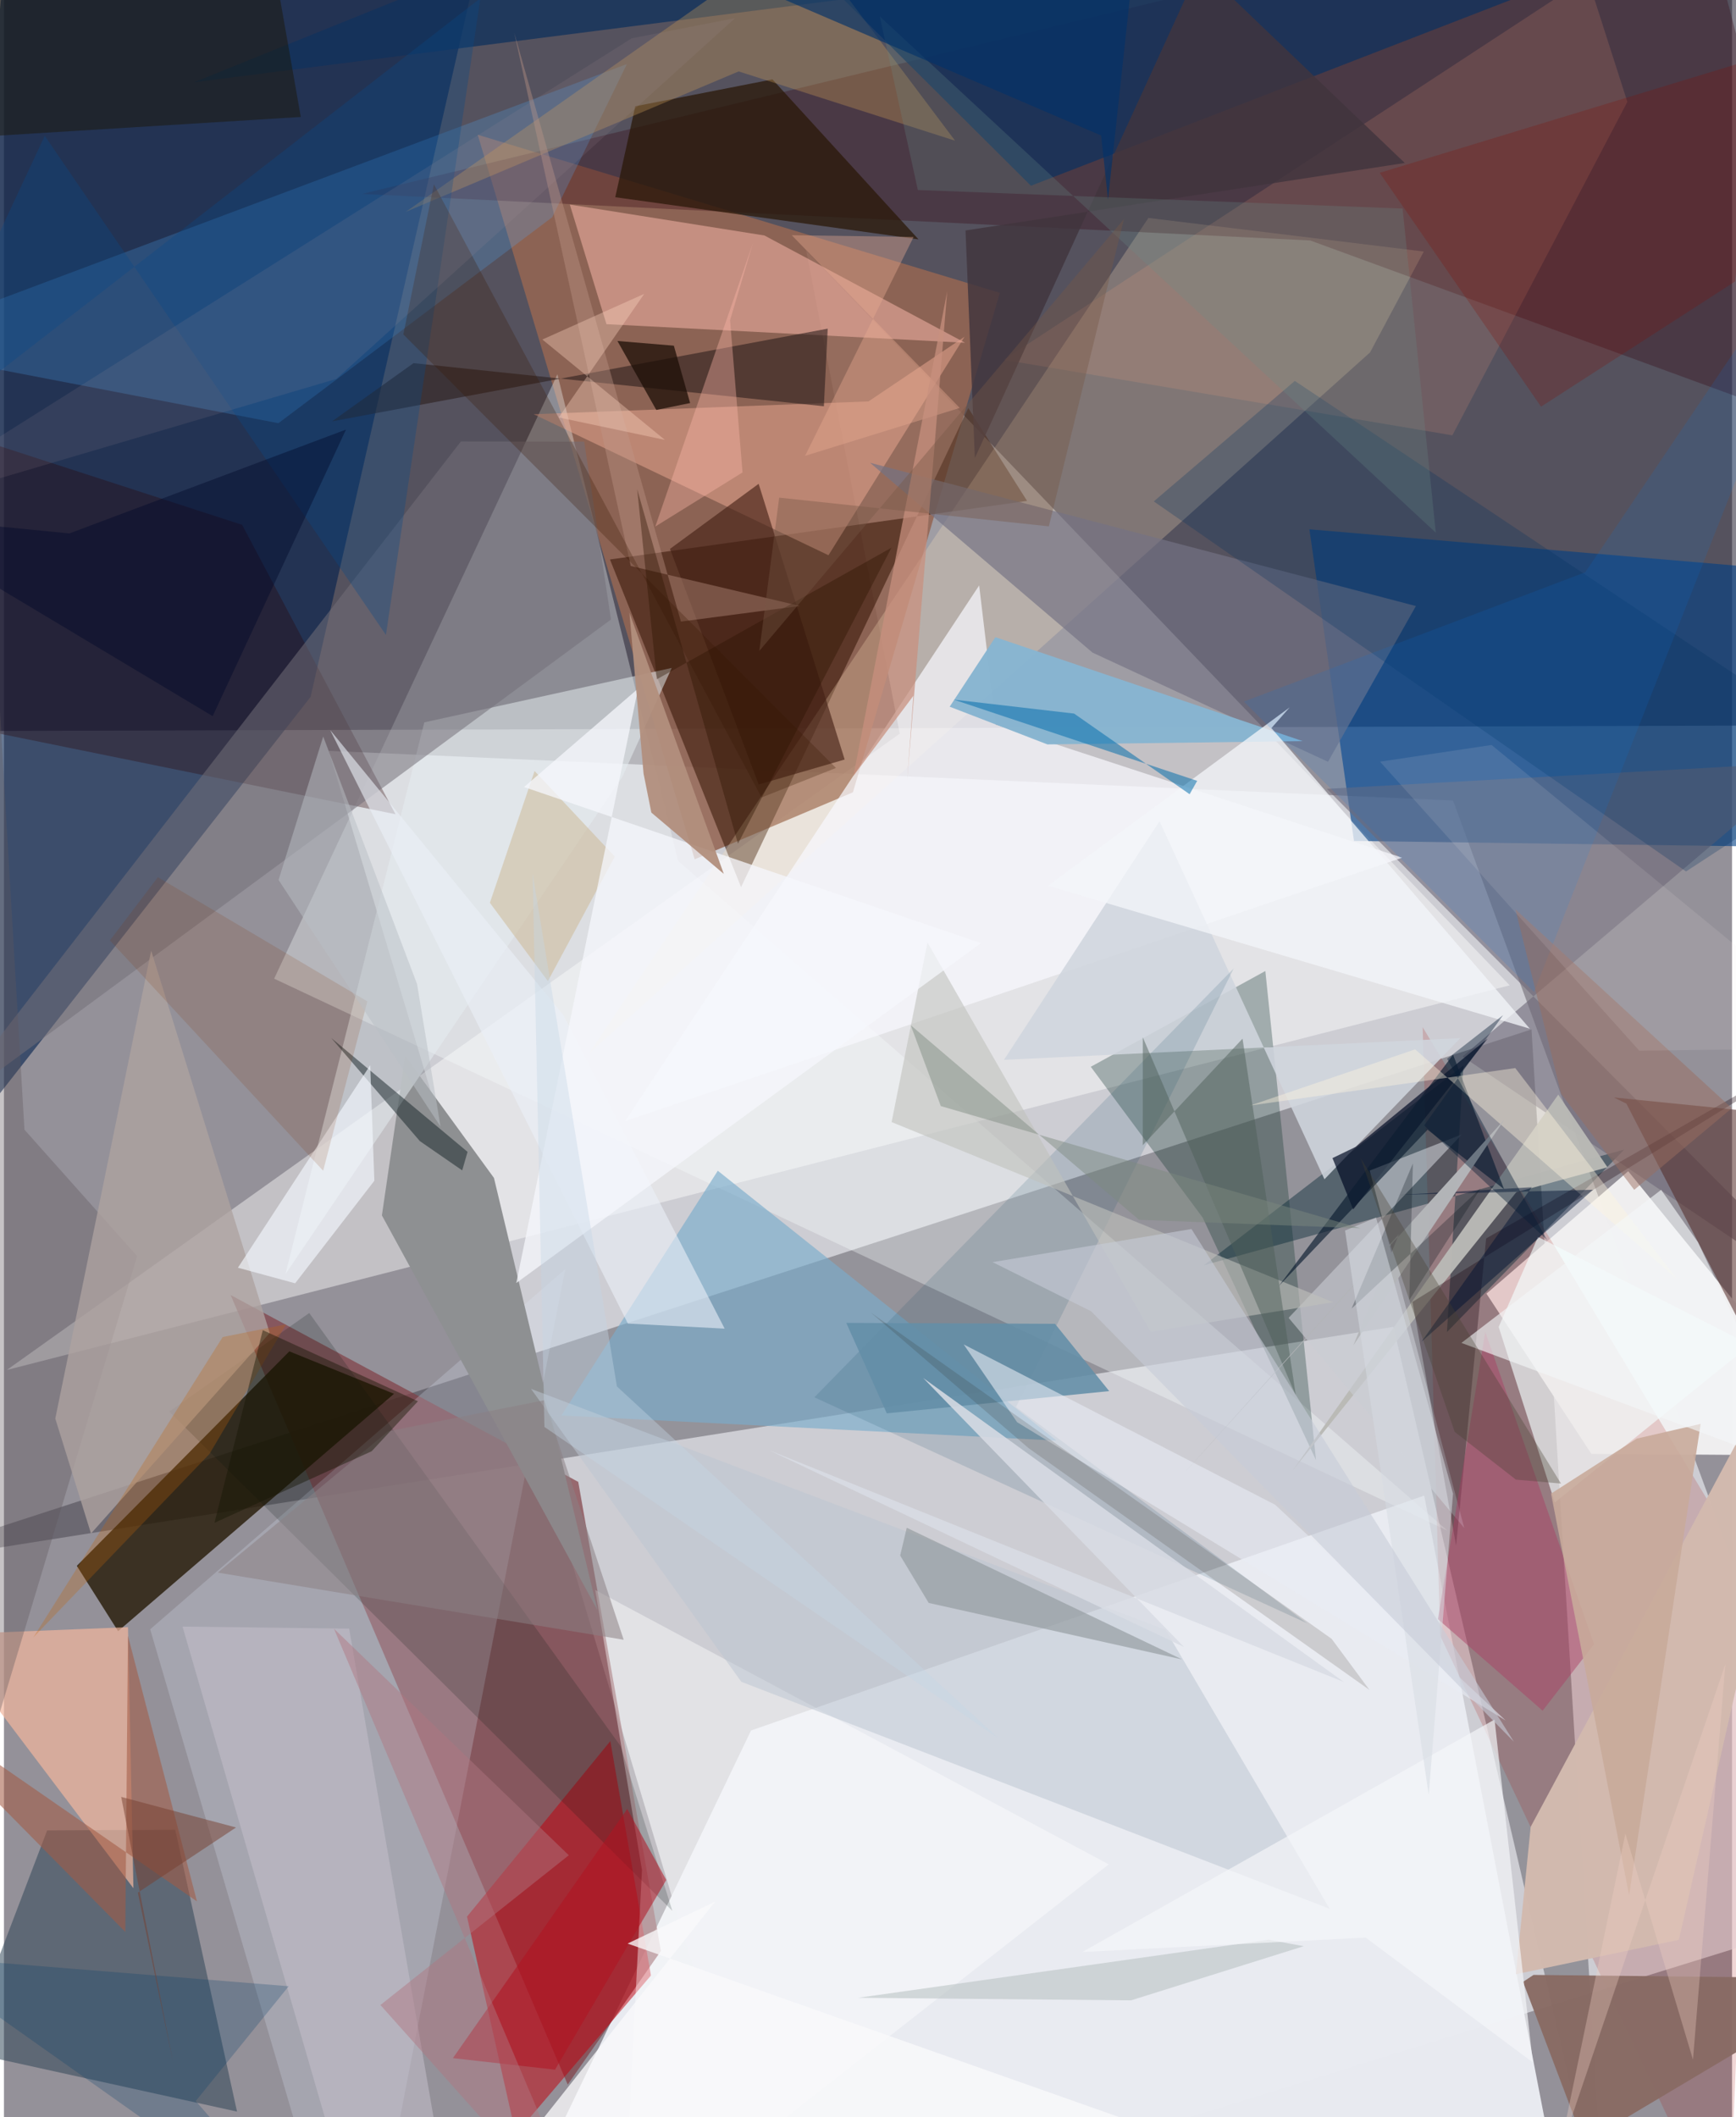 <svg xmlns="http://www.w3.org/2000/svg" width="228" height="278" viewBox="0 0 836 1024"><path fill="#949199" d="M0 0h836v1024H0z"/><path fill="#f1f4f8" fill-opacity=".612" d="M898 923.654L701.01 387.186l-543.85-24.023L373.635 1086z"/><path fill="#201c2d" fill-opacity=".541" d="M-62-62v415.708l960-2.93V-62z"/><path fill="#04000d" fill-opacity=".282" d="M-62 757.988l734.18-116.241 102.234 437.64-35.431-581.508z"/><path fill="#fff" fill-opacity=".435" d="M728.446 476.573L388.112 121.22l45.243 233.632L1.396 662.604z"/><path fill="#001f4c" fill-opacity=".592" d="M148.345 337.071L-62 605.424-.81-6.62 239.351-62z"/><path fill="#946553" fill-opacity=".878" d="M334.152 415.594l76.56-32.383 71.073-241.577-252.601-76.46z"/><path fill="#e8eaf0" fill-opacity=".992" d="M241.81 1086l119.6-249.028 325.66-113.614 65.091 336.955z"/><path fill="#803f45" fill-opacity=".702" d="M277.827 716.727L109.652 626.36l163.082 381.877 45.082-64.633z"/><path fill="#004084" fill-opacity=".604" d="M898 278.673L875.017 409.77l-221.905-3.029L631.53 256.01z"/><path fill="#f0eff0" fill-opacity=".98" d="M767.95 703.186L898 704.1 785.755 566.48l-68.569 59.207z"/><path fill="#231703" fill-opacity=".784" d="M35.242 757.35l19.973 31.6 133.487-114.818-50.65-20.533z"/><path fill="#f9ffff" fill-opacity=".337" d="M698.267 740.278L326.148 416.372l-58.406-235.319-137.026 292.29z"/><path fill="#311000" fill-opacity=".522" d="M293.17 270.596l201.786-28.32-28.43-44.91-109.934 231.712z"/><path fill="#ffe6be" fill-opacity=".251" d="M283.251 509.277L660.888 170.44l25.979-48.774-133.214-16.264z"/><path fill="#a60900" fill-opacity=".165" d="M847.673 764.575l-161.35-267.772 8.488 294.312L834.19 1086z"/><path fill="#e0e9f8" fill-opacity=".235" d="M179.579 1086h-21.44L70.74 788.028l200.764-174.154z"/><path fill="#0b2f28" fill-opacity=".302" d="M634.73 706.18l-24.508-236.533-84.447 46.315 54.157 72.997z"/><path fill="#2e4455" fill-opacity=".529" d="M82.87 884.98l-61.98.323-40.697 106.806 132.557 29.199z"/><path fill="#340814" fill-opacity=".329" d="M631.92 116.307l-458.692-22.51L817.28-62l71.793 272.397z"/><path fill="#c0000d" fill-opacity=".514" d="M312.996 955.467l-65.415 76.764-23.57-105.227 69.333-84.902z"/><path fill="#062634" fill-opacity=".431" d="M706.064 515.366l-7.99 128.912 85.776-88.28-203.413 55.99z"/><path fill="#8e9092" fill-opacity=".996" d="M237.046 569.715l50.04 208.967-104.25-190.833 11.276-77.093z"/><path fill="#f9b8a9" fill-opacity=".525" d="M464.97 165.78l-173.494-8.991-17.727-57.854 94.148 14.962z"/><path fill="#50adfe" fill-opacity=".22" d="M132.778 204.692l132.479-99.648 36.097-74.053L-62 167.26z"/><path fill="#6d6977" fill-opacity=".604" d="M898 640.734l-258.036-259.2 233.393-12.881-167.724 142.34z"/><path fill="#11315c" fill-opacity=".773" d="M344.164-62L91.99 39.771 888.919-62 496.825 89.85z"/><path fill="#e3a28c" fill-opacity=".549" d="M464.699 162.885l-46.453 31.262-161.99 6.194 142.62 68.21z"/><path fill="#f7f8fd" fill-opacity=".714" d="M479.801 350.444l196.618 64.393L300.503 542.24l171.273-259.08z"/><path fill="#79acca" fill-opacity=".651" d="M509.204 696.773L345.335 566.252l-75.668 118.414-11.655-.647z"/><path fill="#2a0000" fill-opacity=".318" d="M189.412 393.812L-36.407 347.86-62 196.331l177.236 57.526z"/><path fill="#747384" fill-opacity=".675" d="M526.625 315.653l-107.632-91.828 264.06 69.299-42.516 75.332z"/><path fill="#f1b59e" fill-opacity=".706" d="M-24.303 790.403L-47.3 767.802 62.633 913.285 60 787.001z"/><path fill="#f4ffff" fill-opacity=".631" d="M750.252 726.718l94.517-76.257-102.637-52.212L723.1 641.8z"/><path fill="#e6eef1" fill-opacity=".518" d="M299.108 375.805l23.943-52.752-119.696 26.334-67.196 266.88z"/><path fill="#ffa481" fill-opacity=".153" d="M700.691 210.553L483.67 174.026l282.4-184.887 19.288 60.146z"/><path fill="#291807" fill-opacity=".733" d="M295.737 95.39l146.695 20.375-70.655-77.372-66.37 13.01z"/><path fill="#512925" fill-opacity=".545" d="M778.849 530.801L898 542.82v209.573L784.894 533.798z"/><path fill="#d1b9ae" fill-opacity=".992" d="M738.582 883.58l-7.146 71.285 78.85-16.647 74.355-327.003z"/><path fill="#737078" fill-opacity=".533" d="M221.044 213.525l59.642.068 12.973 86.06L-31.257 539.16z"/><path fill="#fff" fill-opacity=".412" d="M534.466 901.726L286.05 769.02l22.606 135.483L299.368 1086z"/><path fill="#2a1d1b" fill-opacity=".576" d="M198.14 175.638L396.657 196.5l1.854-37.541-239.769 44.83z"/><path fill="#cfd5dd" fill-opacity=".871" d="M559.031 397.205l79.783 173.169 65.712-68.266-220.745 10.504z"/><path fill="#896b64" fill-opacity=".961" d="M734.88 958.566l5.074-3.367L898 956.916l-133.608 79.555z"/><path fill="#bcc6d1" fill-opacity=".522" d="M641.323 923.208L561.97 788.316 254.976 671.739 356.7 813.419z"/><path fill="#020c24" fill-opacity=".698" d="M642.702 560.133l11.305-5.465 63.777-52.384-65.068 82.659z"/><path fill="#babab5" fill-opacity=".969" d="M731.635 576.624L623.268 711.466l128.666-182.045 23.8 35.163z"/><path fill="#cacdd3" fill-opacity=".596" d="M705.321 548.645l-44.613 17.522 45.753 172.9-84.97-101.67z"/><path fill="#00130d" fill-opacity=".176" d="M147.686 635.052l-67.744 47.69 243.4 241.457-25.022-79.647z"/><path fill="#18020b" fill-opacity=".318" d="M898 495.513L717.039 598.982 702.51 747.596l-21.106-117.918z"/><path fill="#88b5d0" fill-opacity=".984" d="M457.522 341.803l22.096-33.625 148.704 50.284-123.519 1.586z"/><path fill="#c79857" fill-opacity=".341" d="M355.432 34.54l-161.027 67.907 190.8-134.171 74.93 99.784z"/><path fill="#154f69" fill-opacity=".149" d="M489.593 680.556L594.92 468.404l-202.878 207.43 238.433 109.324z"/><path fill="#5e565b" fill-opacity=".353" d="M-62 1027.535L64.424 607.55l-54.51-61.166-30.519-522.05z"/><path fill="#aea2a0" fill-opacity=".788" d="M42.113 741.721l-17.28-55.612 46.383-226.317 57.35 184.923z"/><path fill="#f3f6fa" fill-opacity=".761" d="M613.176 352.124l124.99 145.418-233.056-69.154 116.874-86.242z"/><path fill="#172428" fill-opacity=".506" d="M158.331 502.042l42.868 49.872 20.486 14.16 2.595-8.96z"/><path fill="#1a1605" fill-opacity=".467" d="M-52.136-62h174.923l20.817 118.574L-62 69.263z"/><path fill="#c0c1bc" fill-opacity=".596" d="M642.96 629.844l-88.18 14.369-108.007-188.38-17.349 86.88z"/><path fill="#431f15" fill-opacity=".616" d="M365.1 234.005l41.611 133.35-41.578 12.07-42.93-113.947z"/><path fill="#a35b44" fill-opacity=".565" d="M-62 812.112L93.371 919.636 59.982 791.167l-1.27 143.234z"/><path fill="#41353d" fill-opacity=".82" d="M469.682 221.574l-4.504-110.108L677.68 78.83 578.52-16z"/><path fill="#aa3e64" fill-opacity=".471" d="M744.36 827.41l-50.642-44.289 22.895-138.909 52.629 151.057z"/><path fill="#0d1d31" fill-opacity=".663" d="M725.7 575.166l-24.653-65.048-84.284 111.847 71.948-75.554z"/><path fill="#840900" fill-opacity=".235" d="M848.615 27.88l-11.112 108.234-93.911 60.58-78.04-113.101z"/><path fill="#8e9699" fill-opacity=".612" d="M436.752 738.934l-3.19 13.415 13.804 22.935 122.609 27.335z"/><path fill="#c1bcc9" fill-opacity=".573" d="M86.388 786.721L173.192 1086l41.763-20.636-47.948-277.66z"/><path fill="#ebeff8" fill-opacity=".592" d="M270.586 490.93L157.815 353.103l144.014 287.06 46.827 2.455z"/><path fill="#002f60" fill-opacity=".255" d="M556.256 242.508l68.216-58.263L898 366.541l-84.266 54.953z"/><path fill="#cdba96" fill-opacity=".529" d="M263.135 474.531l32.376-60.24-38.814-41.389-21.62 63.753z"/><path fill="#bf9789" fill-opacity=".392" d="M303.213 273.742l81.843 19.339-57.562 7.557L246.853 15.76z"/><path fill="#0076e6" fill-opacity=".137" d="M740.163 479.822L599.837 339.329l165.188-62.555L898 79.814z"/><path fill="#fff5e0" fill-opacity=".4" d="M682.697 507.536L809.332 618.66 731.13 516.584l-128.283 18.131z"/><path fill="#f5f7fc" fill-opacity=".753" d="M247.84 620.564l58.907-287.468-55.15 47.566 221.042 75.498z"/><path fill="#b28f7d" fill-opacity=".949" d="M348.241 422.675l-45.67-126.382 6.854 77.889 3.758 18.827z"/><path fill="#afb9bb" fill-opacity=".49" d="M413.252 966.26l131.99 1.246 83.542-26.201-16.99-3.133z"/><path fill="#638ea7" fill-opacity=".878" d="M427.09 683.592l-19.611-43.762 101 .469 26.209 32.534z"/><path fill="#1c0e06" fill-opacity=".737" d="M296.782 164.924l18.807 33.36 16.361-3.344-7.87-27.744z"/><path fill="#074a88" fill-opacity=".318" d="M-51.479 217.918L230.484-.843l-45.695 307.93L19.737 65.677z"/><path fill="#001132" fill-opacity=".475" d="M675.139 577.885l63.958-3.652-53.325 74.699 82.965-73.488z"/><path fill="#f4f9ff" fill-opacity=".635" d="M177.19 515.188l-64.012 97.96 27.687 7.537 38.32-49.594z"/><path fill="#e9ecf4" fill-opacity=".58" d="M490.132 687.87l-25.834-37.615 150.7 77.552 111.464 104.309z"/><path fill="#b11120" fill-opacity=".533" d="M320.412 909.284l-53.814 91.742-49.42-5.574 84.36-120.512z"/><path fill="#381701" fill-opacity=".271" d="M366.515 385.713l35.976-14.282-209.278-209.676 14.795-72.624z"/><path fill="#ffb9aa" fill-opacity=".376" d="M351.277 154.86l6.019 73.648-42.194 26.148 47.241-137.064z"/><path fill="#eaad93" fill-opacity=".384" d="M381.095 113.76l81.302 83.543-74.854 23.18 52.515-105.874z"/><path fill="#026eab" fill-opacity=".525" d="M459.435 338.374l117.808 39.29-3.647 6.47-55.892-39z"/><path fill="#4e5e57" fill-opacity=".471" d="M550.93 501.671l74.044 173.258-25.783-172.561-48.276 51.529z"/><path fill="#843204" fill-opacity=".149" d="M154.419 566.25L51.246 454.868l23.217-30.598L175.8 484.326z"/><path fill="#b3b5b8" fill-opacity=".996" d="M652.796 650.718l22.109-53.861-103.634 115.26 154.571-170.618z"/><path fill="#000e13" fill-opacity=".267" d="M714.435 574.684l-34.595 54.093 1.764-66.071-29.635 70.193z"/><path fill="#fafafb" fill-opacity=".776" d="M301.703 940.032l42.31-20.252-94.788 119.524 294.61-13.816z"/><path fill="#003d6a" fill-opacity=".243" d="M153.584 1086L-44.178 945.964l181.933 14.708-44.973 55.533z"/><path fill="#c8aa9a" fill-opacity=".894" d="M820.816 688.685l-34.613 228.021-37.763-194.292 41.466-26.61z"/><path fill="#ffd7c5" fill-opacity=".353" d="M309.75 142.13l-41.354 59.774 51.346 10.853-59.269-48.543z"/><path fill="#051b35" fill-opacity=".412" d="M698.163 512.114l27.062-21.123-38.169 53.322 59.382 55.315z"/><path fill="#8b8084" fill-opacity=".541" d="M299.806 793.09l-38.458-115.838-75.53 15.035-82.386 68.325z"/><path fill="#000929" fill-opacity=".42" d="M-62 248.788l93.647 9.21 133.813-50.223-64.494 138.604z"/><path fill="#f4f6f9" fill-opacity=".686" d="M658.759 937.152l-137.1 6.973 199.45-112.434 18.507 165.833z"/><path fill="#9a6d5f" fill-opacity=".486" d="M835.883 536.008l-104.697-96.205 22.179 89.257 35.3 46.422z"/><path fill="#d6dbe3" fill-opacity=".529" d="M689.267 868.075l-40.473-272.902 14.982-6.31 37.25 133.562z"/><path fill="#c16208" fill-opacity=".275" d="M99.43 703.213l37.064-62.669-30.67 6.127-91.618 145.3z"/><path fill="#f4e7ea" fill-opacity=".118" d="M898 506.866l-106.867 1.322L665.732 368.4l53.925-8.082z"/><path fill="#a6909a" fill-opacity=".133" d="M353.707 8.764L160.794 183.278-62 249.01 303.673 18.54z"/><path fill="#698d87" fill-opacity=".251" d="M692.683 257.634L423.685 7.922 442.118 91.9l234.509 8.977z"/><path fill="#c8907f" fill-opacity=".729" d="M439.973 336.502l-29.022 38.805 45.358-234.345-19.362 236.277z"/><path fill="#2d1400" fill-opacity=".388" d="M315.84 328.54l113.499-63.63-74.248 143.143-48.758-171.431z"/><path fill="#773f30" fill-opacity=".498" d="M81.958 998.148l-17.19-82.756 47.496-31.507-55.543-14.787z"/><path fill="#f4f6f8" fill-opacity=".616" d="M819.5 600.836l52.823 111.09-167.247-62.41 96.628-74.044z"/><path fill="#b07580" fill-opacity=".463" d="M182.125 969.747L285.777 1086l-126.15-298.262 113.635 109.578z"/><path fill="#231101" fill-opacity=".141" d="M419.348 634.834l222.95 157.814 18.29 24.703-164.844-116.89z"/><path fill="#023269" fill-opacity=".647" d="M530.789 65.546l3.33 30.96L551.298-62 269.975-46.359z"/><path fill="#c6ccd8" fill-opacity=".584" d="M574.484 594.432l155.992 247.992-204.53-208.201-47.664-23.766z"/><path fill="#c4d6e7" fill-opacity=".388" d="M261.461 690.165l219.786 150.746-184.718-170.348-40.789-248.004z"/><path fill="#775747" fill-opacity=".392" d="M375.03 240.69l-9.612 74.139L541.8 105.988l-36.306 148.589z"/><path fill="#161603" fill-opacity=".435" d="M125.225 643.355l-23.374 93.165 76.05-34.612 22.374-24.176z"/><path fill="#d8dce4" fill-opacity=".863" d="M370.02 701.356l200.856 95.243-126.177-130.117 203.503 147.04z"/><path fill="#7d897f" fill-opacity=".459" d="M438.664 495.855l14.558 39.12 202.945 59.092-107.071-4.09z"/><path fill="#453f2e" fill-opacity=".325" d="M656.286 560.076l96.97 157.465-21.827-1.902-29.612-23.1z"/><path fill="#b9bfc5" fill-opacity=".51" d="M211.201 544.913l-11.343-68.932-45.415-119.75-21.595 69.377z"/><path fill="#f2d0c5" fill-opacity=".333" d="M784.397 886.879l-32.181 155.37 80.546-237.333-15.657 191.265z"/></svg>